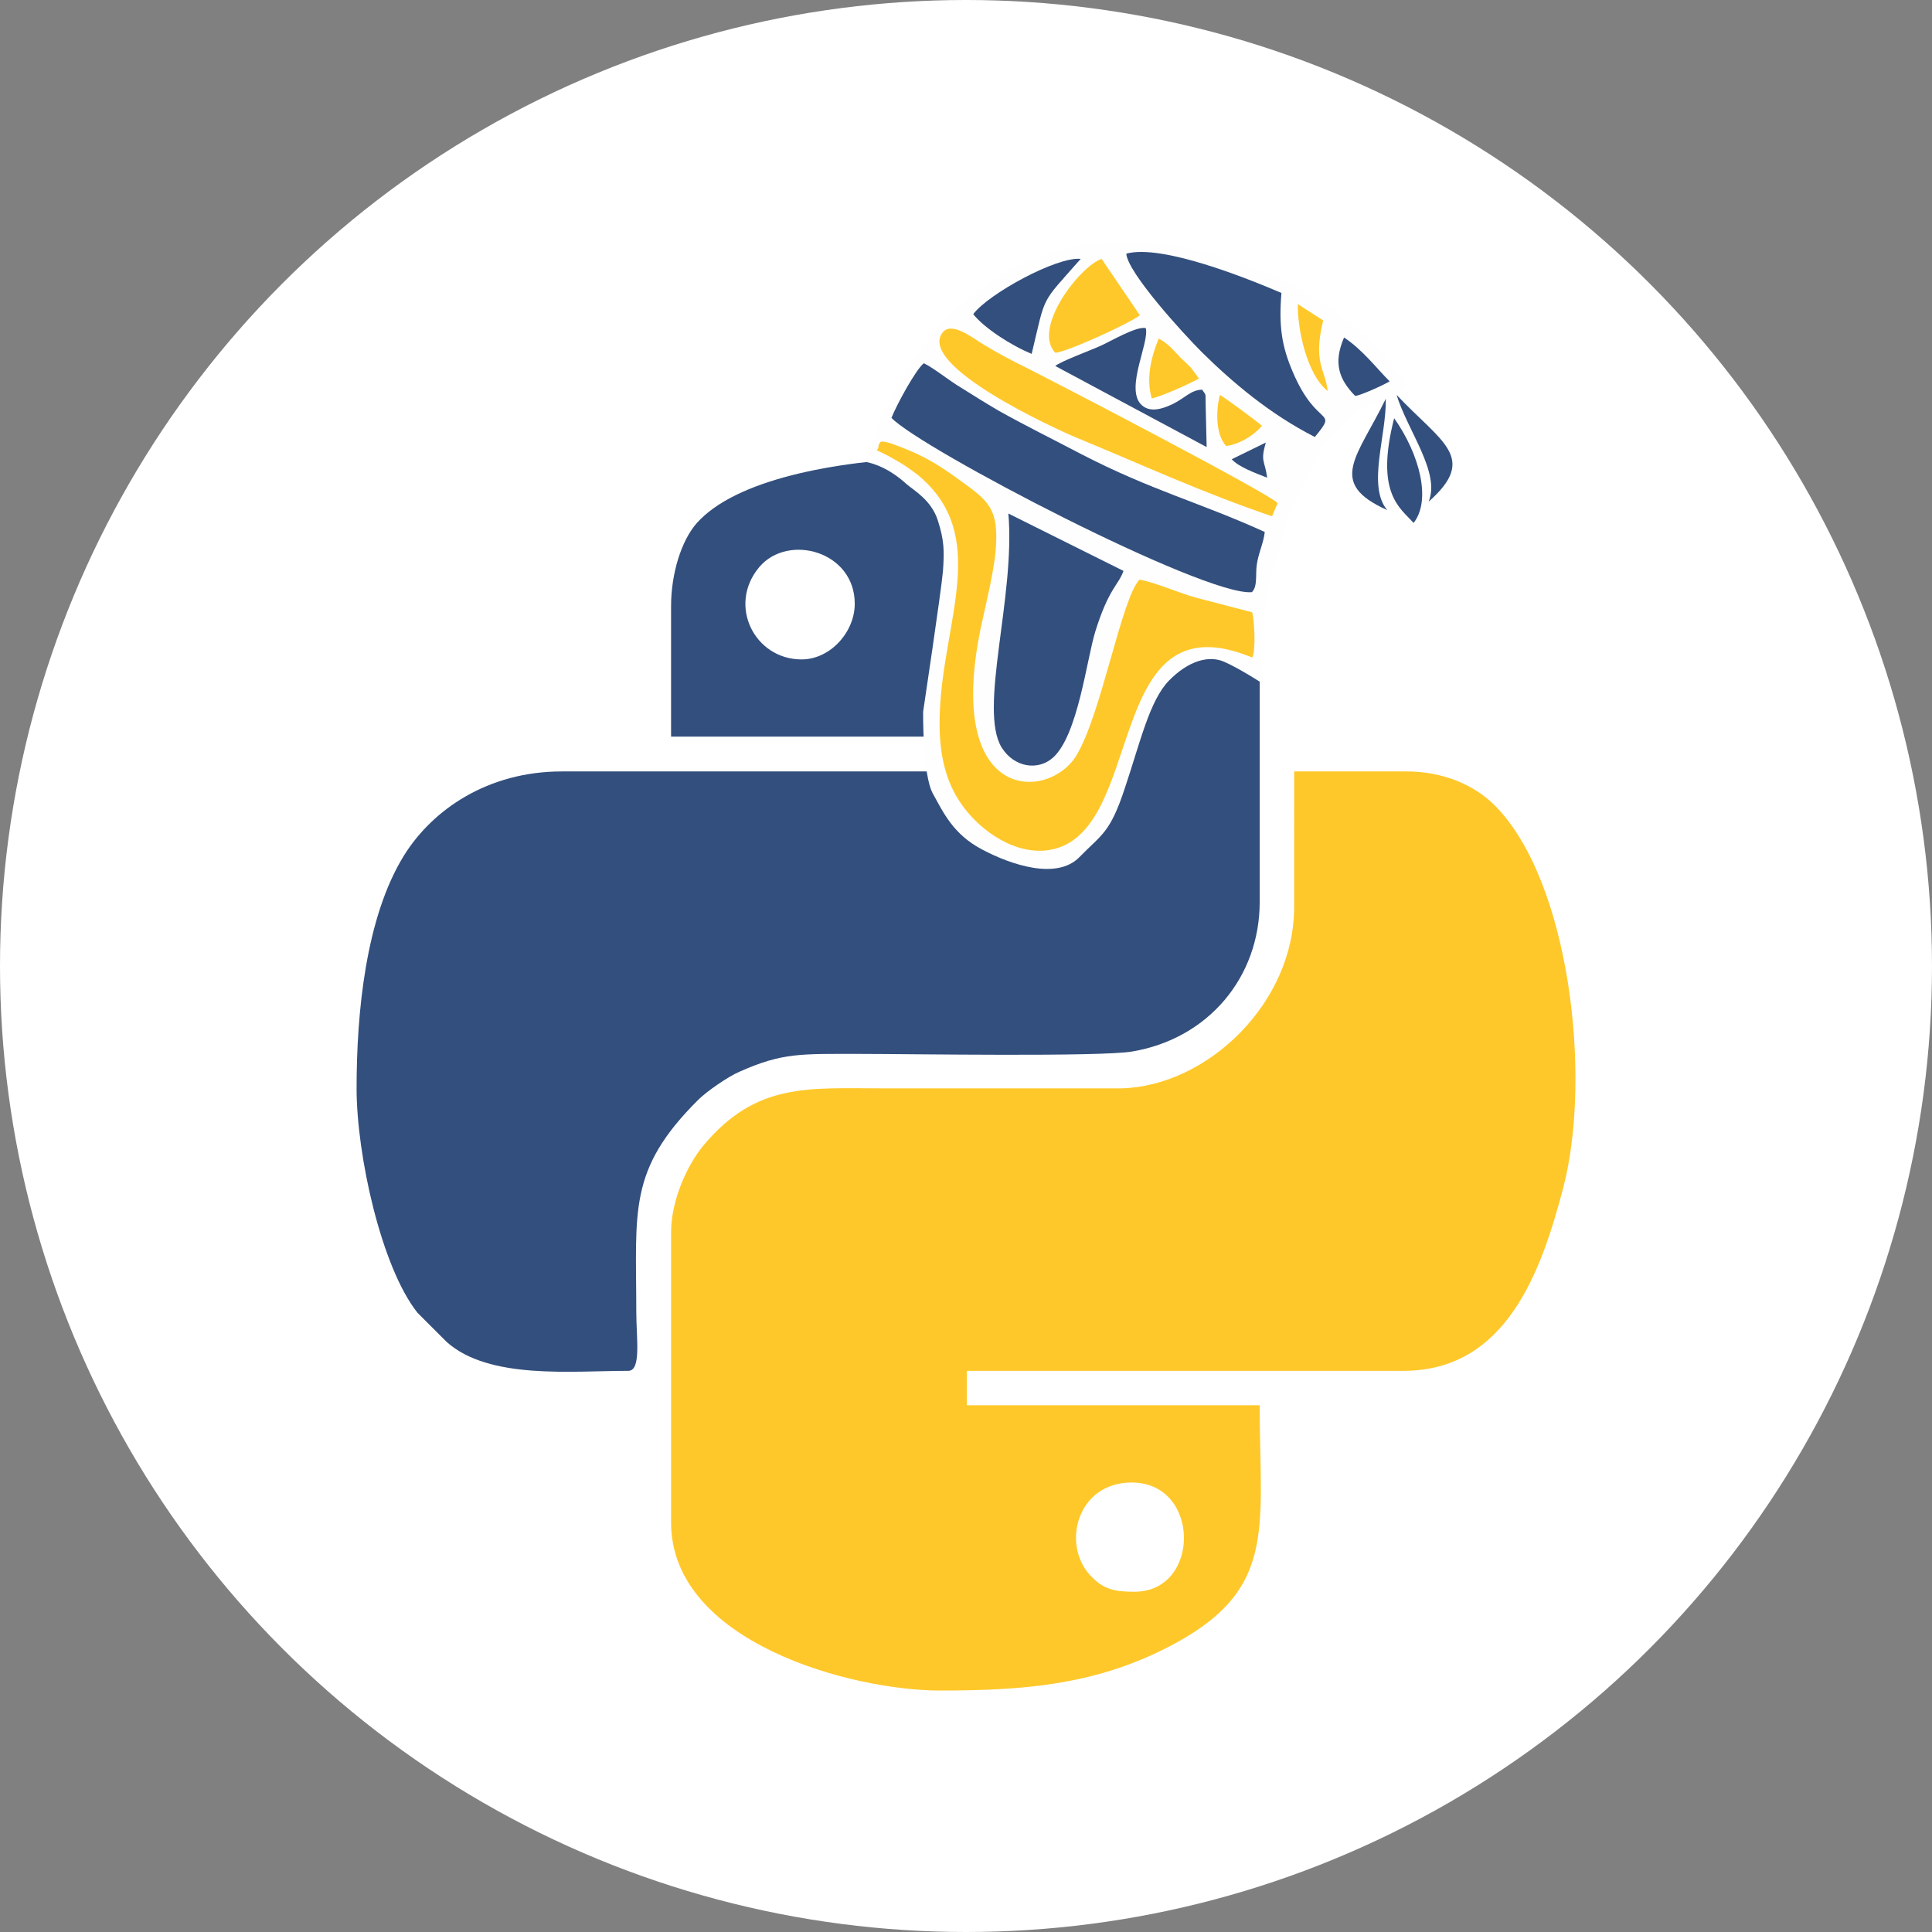 <?xml version="1.0" encoding="UTF-8" standalone="no"?>
<!-- Creator: CorelDRAW X7 -->

<svg
     xmlns:dc="http://purl.org/dc/elements/1.1/"
     xmlns:cc="http://creativecommons.org/ns#"
     xmlns:rdf="http://www.w3.org/1999/02/22-rdf-syntax-ns#"
     xmlns:svg="http://www.w3.org/2000/svg"
     xmlns="http://www.w3.org/2000/svg"
     xmlns:sodipodi="http://sodipodi.sourceforge.net/DTD/sodipodi-0.dtd"
     xmlns:inkscape="http://www.inkscape.org/namespaces/inkscape"
     xml:space="preserve"
     width="1024"
     height="1024"
     version="1.1"
     style="clip-rule:evenodd;fill-rule:evenodd;image-rendering:optimizeQuality;shape-rendering:geometricPrecision;text-rendering:geometricPrecision"
     viewBox="0 0 27093.332 27093.335"
     id="svg73"
     sodipodi:docname="python_peru_favicon.svg"
     inkscape:version="0.92.4 (5da689c313, 2019-01-14)"
     inkscape:export-filename="/home/zodiac/Development/softbutterfly/customers/pythonperu/logo/python_peru_favicon.png"
     inkscape:export-xdpi="96"
     inkscape:export-ydpi="96"><rect x="0" y="0" width="27093.332" height="27093.335" fill="#808080" stroke="none"/><sodipodi:namedview
         pagecolor="#ffffff"
         bordercolor="#666666"
         borderopacity="1"
         objecttolerance="10"
         gridtolerance="10"
         guidetolerance="10"
         inkscape:pageopacity="0"
         inkscape:pageshadow="2"
         inkscape:window-width="3440"
         inkscape:window-height="1356"
         id="namedview75"
         showgrid="false"
         units="px"
         inkscape:zoom="0.59834338"
         inkscape:cx="-525.91816"
         inkscape:cy="163.57868"
         inkscape:window-x="0"
         inkscape:window-y="560"
         inkscape:window-maximized="1"
         inkscape:current-layer="svg73"
         showguides="true"
         fit-margin-top="0"
         fit-margin-left="0"
         fit-margin-right="0"
         fit-margin-bottom="0"
         inkscape:pagecheckerboard="false"
         showborder="true"
         inkscape:showpageshadow="false"
         borderlayer="false"
         inkscape:snap-bbox="true"
         inkscape:bbox-paths="true"
         inkscape:bbox-nodes="true"
         inkscape:snap-bbox-edge-midpoints="true"
         inkscape:snap-bbox-midpoints="true"
         inkscape:object-paths="false"
         inkscape:snap-intersection-paths="true"
         inkscape:snap-smooth-nodes="true"
         inkscape:snap-midpoints="true"
         inkscape:snap-object-midpoints="true"
         inkscape:snap-page="true"
         inkscape:snap-text-baseline="true"
         inkscape:snap-center="true"
         inkscape:guide-bbox="true"><sodipodi:guide
             position="-5947.047,4528.749"
             orientation="0,1"
             id="guide4561"
             inkscape:locked="false" /><sodipodi:guide
             position="-12262.948,17.392"
             orientation="0,1"
             id="guide4563"
             inkscape:locked="false" /></sodipodi:namedview><defs
         id="defs4"><style
             type="text/css"
             id="style2"><![CDATA[
    .fil0 {fill:#FEFEFE}
    .fil1 {fill:#FFC82A}
    .fil4 {fill:#FFC82A}
    .fil3 {fill:#334F7D}
    .fil5 {fill:#FFC82A;fill-rule:nonzero}
    .fil2 {fill:#334F7D;fill-rule:nonzero}
   ]]></style></defs><circle
         style="opacity:1;fill:#ffffff;fill-opacity:1;stroke:none;stroke-width:38.735;stroke-linecap:butt;stroke-linejoin:round;stroke-miterlimit:0;stroke-dasharray:none;stroke-opacity:0.392;paint-order:markers fill stroke"
         id="path840"
         cx="13546.667"
         cy="13546.667"
         r="13546.667" /><g
         id="g4537"
         transform="matrix(3.822,0,0,3.822,-10832.001,-11354.824)"><g
             transform="translate(19630.976,-5478.196)"
             id="g4972"><path
                 class="fil3"
                 d="m -13855.911,10868.605 c -172.318,0 -273.157,-199.124 -154.448,-339.532 105.944,-123.815 349.743,-57.44 349.743,135.302 0,103.391 -89.35,204.23 -195.295,204.23 z m -478.663,-195.295 v 478.663 h 1074.759 v 127.644 h -1475.56 c -271.88,0 -474.834,140.408 -579.501,308.897 -140.408,227.206 -173.596,576.949 -173.596,853.936 0,245.075 90.627,656.088 223.377,823.301 l 107.22,107.22 c 155.725,139.132 458.241,105.944 666.3,105.944 48.504,0 29.358,-119.985 29.358,-215.717 0,-371.443 -31.911,-520.786 227.205,-778.626 30.635,-30.634 109.774,-85.521 151.896,-103.391 158.278,-70.204 223.376,-65.098 441.647,-65.098 181.254,0 882.017,11.488 999.449,-8.935 278.263,-47.229 467.175,-271.881 467.175,-548.868 v -1016.043 c 0,-251.457 -164.66,-419.947 -335.702,-505.468 -302.516,-151.896 -1447.478,-183.807 -1729.571,131.473 -57.439,65.098 -94.456,186.359 -94.456,305.068 z"
                 id="path4968"
                 inkscape:connector-curvature="0"
                 style="fill:#334f7d;stroke-width:1.276" /><path
                 class="fil4"
                 d="m -12634.362,14289.452 c -68.927,0 -113.602,-6.382 -163.383,-61.269 -104.668,-114.879 -45.952,-339.532 153.172,-339.532 254.011,0 254.011,400.801 10.211,400.801 z m 585.884,-2512.025 c 0,352.296 -319.109,657.364 -634.388,665.023 h -870.529 c -276.987,0 -467.176,-22.976 -661.194,208.059 -57.44,67.651 -119.985,199.124 -119.985,320.385 v 1064.547 c 0,439.094 661.194,616.519 986.685,616.519 303.792,0 560.355,-20.423 824.577,-153.173 417.395,-209.335 348.467,-431.435 348.467,-893.504 h -1074.759 v -126.368 h 1601.927 c 376.549,0 505.469,-361.231 587.16,-673.958 105.945,-409.735 21.7,-1125.816 -251.457,-1400.249 -72.757,-72.757 -185.084,-125.091 -325.491,-125.091 h -411.013 z"
                 id="path4970"
                 inkscape:connector-curvature="0"
                 style="fill:#ffc82a;stroke-width:1.276" /></g><g
             id="g5008"
             transform="translate(-6581.208,-289.892)"><path
                 class="fil0"
                 d="m 12589.223,4954.802 c 75.31,15.317 127.644,59.992 153.172,82.968 26.806,22.976 89.351,57.44 113.603,131.473 24.252,75.31 24.252,113.603 19.147,187.636 -6.382,72.757 -72.757,515.68 -72.757,515.68 0,0 -2.553,231.035 35.74,299.962 38.293,68.928 74.033,149.343 181.254,205.506 105.944,56.163 273.157,112.326 356.125,28.082 81.692,-84.245 112.327,-86.798 167.214,-254.011 56.163,-167.213 90.626,-321.662 162.107,-394.419 71.48,-72.757 145.514,-93.18 201.677,-68.928 56.163,24.252 144.237,81.692 144.237,81.692 0,0 -24.252,-223.376 35.74,-416.118 59.993,-192.742 30.635,-150.619 116.156,-331.873 86.797,-179.977 181.254,-248.905 246.352,-280.816 65.098,-33.187 131.473,-57.44 131.473,-57.44 -179.978,-330.597 -811.813,-640.771 -1280.265,-504.192 -216.994,62.545 -390.589,195.295 -524.615,388.036 -125.091,178.701 -186.36,386.76 -186.36,386.76 z"
                 id="path4974"
                 inkscape:connector-curvature="0"
                 style="fill:#fefefe;stroke-width:1.276" /><path
                 class="fil1"
                 d="m 12639.004,4892.257 c 1.277,39.569 -39.569,-2.553 66.375,58.716 25.529,14.041 56.163,35.74 80.415,54.887 261.67,219.547 91.904,527.168 77.863,865.423 -5.106,123.814 10.211,236.141 72.757,330.597 59.992,91.903 182.53,188.912 310.174,179.977 385.483,-30.634 200.4,-942.01 763.308,-708.422 14.041,-26.805 7.659,-136.579 0,-165.937 l -205.506,-53.61 c -53.61,-14.041 -158.278,-58.716 -208.059,-66.375 -67.651,71.48 -140.408,499.086 -233.588,648.429 -103.391,163.384 -479.94,172.319 -349.743,-467.175 20.423,-97.009 54.887,-228.482 57.439,-319.109 5.106,-128.92 -37.016,-157.002 -134.025,-227.206 -80.416,-58.716 -130.197,-88.074 -215.718,-121.261 -93.18,-37.017 -71.48,-12.764 -81.692,-8.935 z"
                 id="path4976"
                 inkscape:connector-curvature="0"
                 style="fill:#ffc82a;stroke-width:1.276" /><path
                 class="fil3"
                 d="m 12686.232,4793.971 c 105.944,112.326 1148.792,656.088 1322.388,639.494 21.699,-20.423 12.764,-65.098 17.87,-99.562 5.105,-40.846 25.528,-81.692 29.358,-121.261 -238.694,-108.497 -414.842,-151.896 -673.958,-285.922 -107.221,-56.163 -202.954,-103.391 -301.239,-158.278 -52.334,-30.634 -90.627,-54.887 -141.684,-86.798 -40.846,-24.252 -97.01,-70.204 -134.026,-88.074 -29.358,22.976 -99.562,151.896 -118.709,200.4 z"
                 id="path4978"
                 inkscape:connector-curvature="0"
                 style="fill:#334f7d;stroke-width:1.276" /><path
                 class="fil3"
                 d="m 13537.615,5355.603 -422.5,-210.612 c 26.805,303.792 -111.05,718.633 -24.253,859.041 45.952,72.757 132.75,85.521 187.636,37.017 91.904,-81.692 123.815,-359.955 155.726,-463.346 49.781,-159.554 84.244,-168.489 103.391,-222.1 z"
                 id="path4980"
                 inkscape:connector-curvature="0"
                 style="fill:#334f7d;stroke-width:1.276" /><path
                 class="fil3"
                 d="m 13547.826,4191.494 c 5.106,70.204 208.059,292.304 276.987,361.231 112.326,111.05 251.458,228.482 414.841,311.45 88.074,-107.221 8.935,-28.081 -80.415,-237.417 -40.846,-94.456 -52.334,-168.489 -42.122,-291.027 -125.091,-53.61 -439.094,-179.977 -569.291,-144.237 z"
                 id="path4982"
                 inkscape:connector-curvature="0"
                 style="fill:#334f7d;stroke-width:1.276" /><path
                 class="fil4"
                 d="m 14082.653,5155.203 20.423,-48.505 c -34.464,-37.017 -785.008,-427.606 -924.14,-497.81 -52.333,-25.529 -104.667,-53.61 -153.172,-82.968 -40.846,-24.252 -119.985,-89.35 -153.172,-43.399 -88.074,121.261 409.736,349.743 492.704,384.207 241.246,99.562 462.07,201.677 717.357,288.474 z"
                 id="path4984"
                 inkscape:connector-curvature="0"
                 style="fill:#ffc82a;stroke-width:1.276" /><path
                 class="fil3"
                 d="m 13287.433,4603.783 555.25,297.409 -3.829,-163.384 c -1.277,-33.187 3.829,-24.252 -12.765,-47.228 -42.122,1.276 -62.545,30.634 -107.22,52.334 -31.911,15.317 -85.522,37.017 -118.709,0 -54.887,-62.545 33.187,-225.929 19.147,-278.263 -34.464,-7.659 -128.92,48.505 -165.937,65.098 -30.634,14.041 -150.619,58.716 -165.937,74.033 z"
                 id="path4986"
                 inkscape:connector-curvature="0"
                 style="fill:#334f7d;stroke-width:1.276" /><path
                 class="fil1"
                 d="m 13287.433,4555.278 c 42.123,-2.553 276.987,-109.773 310.174,-137.855 l -140.408,-206.783 c -82.968,29.358 -255.287,256.564 -169.766,344.638 z"
                 id="path4988"
                 inkscape:connector-curvature="0"
                 style="fill:#ffc82a;stroke-width:1.276" /><path
                 class="fil3"
                 d="m 12986.195,4413.594 c 40.846,51.057 139.131,114.879 214.441,145.514 53.61,-222.1 29.358,-177.424 179.977,-348.467 -88.074,-8.935 -339.532,128.92 -394.418,202.953 z"
                 id="path4990"
                 inkscape:connector-curvature="0"
                 style="fill:#334f7d;stroke-width:1.276" /><path
                 class="fil1"
                 d="m 13641.006,4722.491 c 31.911,-5.106 139.132,-53.61 173.595,-72.757 l -29.358,-39.569 c -14.04,-14.041 -24.252,-24.252 -37.016,-35.74 -26.805,-26.805 -44.676,-52.334 -81.692,-71.48 -34.464,86.798 -43.399,153.172 -25.529,219.547 z"
                 id="path4992"
                 inkscape:connector-curvature="0"
                 style="fill:#ffc82a;stroke-width:1.276" /><path
                 class="fil3"
                 d="m 14387.721,4713.556 c 22.976,-2.553 111.05,-43.399 126.367,-53.61 -49.781,-49.781 -98.285,-114.879 -167.213,-160.831 -40.846,94.456 -17.87,154.449 40.846,214.441 z"
                 id="path4994"
                 inkscape:connector-curvature="0"
                 style="fill:#334f7d;stroke-width:1.276" /><path
                 class="fil1"
                 d="m 13914.163,4897.363 c 45.952,-6.382 97.009,-34.464 131.473,-74.033 -7.658,-8.935 -134.026,-102.115 -154.449,-113.603 -15.317,61.269 -15.317,145.514 22.976,187.636 z"
                 id="path4996"
                 inkscape:connector-curvature="0"
                 style="fill:#ffc82a;stroke-width:1.276" /><path
                 class="fil1"
                 d="m 14286.883,4695.686 c -8.936,-80.415 -54.887,-102.115 -16.594,-259.116 l -93.18,-59.992 c -1.276,93.18 33.187,257.84 109.774,319.109 z"
                 id="path4998"
                 inkscape:connector-curvature="0"
                 style="fill:#ffc82a;stroke-width:1.276" /><path
                 class="fil3"
                 d="m 13934.586,4945.867 c 25.529,28.082 84.245,49.781 130.197,67.651 -8.935,-65.098 -25.529,-57.44 -5.106,-128.92 z"
                 id="path5000"
                 inkscape:connector-curvature="0"
                 style="fill:#334f7d;stroke-width:1.276" /><path
                 style="fill:#334f7d;stroke-width:1.276"
                 inkscape:connector-curvature="0"
                 id="path5002"
                 d="m 14539.617,4709.727 c 163.384,173.595 301.239,229.758 117.432,391.866 44.675,-105.944 -77.863,-261.669 -117.432,-391.866 z"
                 class="fil3" /><path
                 style="fill:#334f7d;stroke-width:1.276"
                 inkscape:connector-curvature="0"
                 id="path5004"
                 d="m 14500.047,4723.768 c -103.391,213.165 -218.27,308.897 5.106,408.459 -74.033,-88.074 -2.553,-271.881 -5.106,-408.459 z"
                 class="fil3" /><path
                 style="fill:#334f7d;stroke-width:1.276"
                 inkscape:connector-curvature="0"
                 id="path5006"
                 d="m 14530.682,4795.248 c -70.204,274.434 20.423,328.044 71.48,384.207 65.098,-82.968 22.976,-250.181 -71.48,-384.207 z"
                 class="fil3" /></g></g><g
         aria-label="python perú"
         style="font-style:normal;font-weight:normal;font-size:1058.333px;line-height:1.25;font-family:sans-serif;letter-spacing:0px;word-spacing:0px;fill:#646464;fill-opacity:1;stroke:none;stroke-width:26.458"
         id="text4559"
         transform="translate(-4142.504,17919.569)" /></svg>